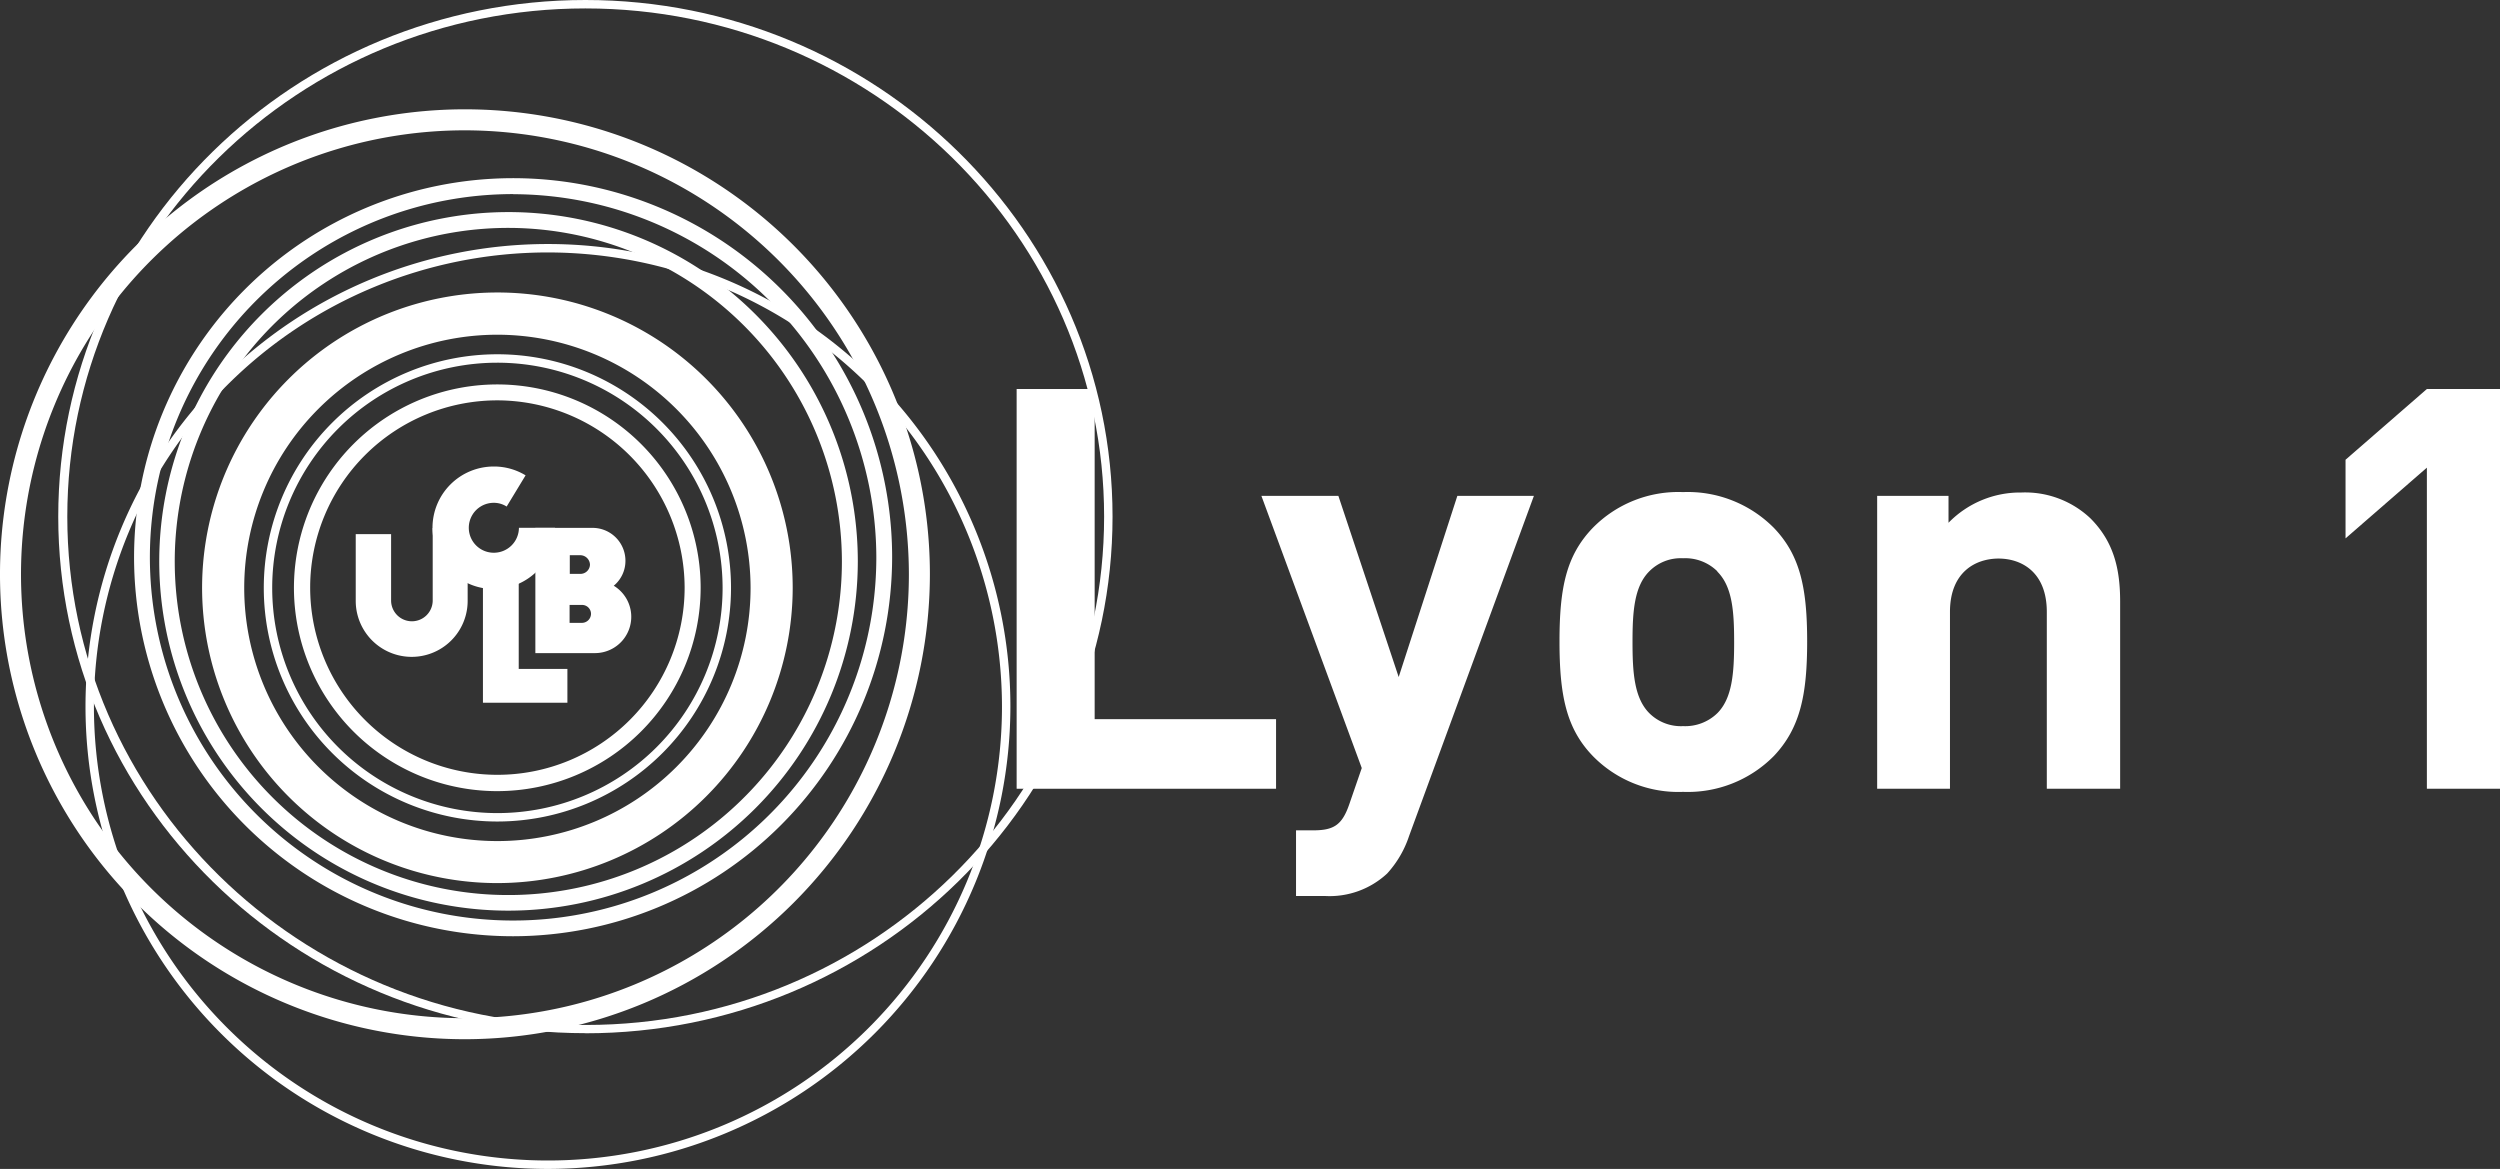 <svg id="DocumentOfficielNePasModifierSVP" xmlns="http://www.w3.org/2000/svg" viewBox="0 0 240.35 112.38">
  <rect x="0" y="0" width="240.35" height="112.38" fill="#333333" stroke="none"/>
  <title>logo_lyon1</title>
  <g>
    <path d="M50.35,83.39A19.55,19.55,0,1,1,69.89,63.85,19.57,19.57,0,0,1,50.35,83.39Zm0-37.57a18,18,0,1,0,18,18,18.05,18.05,0,0,0-18-18Z" transform="translate(-2.53 -7.33)" fill="#fff"/>
    <path d="M50.35,86.31A22.46,22.46,0,1,1,72.81,63.85,22.48,22.48,0,0,1,50.35,86.31Zm0-44.11A21.65,21.65,0,1,0,72,63.85,21.67,21.67,0,0,0,50.35,42.2Z" transform="translate(-2.53 -7.33)" fill="#fff"/>
    <path d="M50.35,92.23A28.39,28.39,0,1,1,78.74,63.85,28.42,28.42,0,0,1,50.35,92.23Zm0-52.72A24.34,24.34,0,1,0,74.69,63.85,24.37,24.37,0,0,0,50.35,39.51Z" transform="translate(-2.53 -7.33)" fill="#fff"/>
    <path d="M51.42,94.88A33.58,33.58,0,1,1,85,61.31,33.61,33.61,0,0,1,51.42,94.88Zm0-65.64A32.07,32.07,0,1,0,83.47,61.31a32.11,32.11,0,0,0-32-32.07Z" transform="translate(-2.53 -7.33)" fill="#fff"/>
    <path d="M51.87,97.34A36.44,36.44,0,1,1,88.3,60.9,36.49,36.49,0,0,1,51.87,97.34Zm0-71.35A34.92,34.92,0,1,0,86.78,60.9,35,35,0,0,0,51.87,26Z" transform="translate(-2.53 -7.33)" fill="#fff"/>
    <path d="M47.24,107.24a44.7,44.7,0,1,1,44.69-44.7,44.76,44.76,0,0,1-44.69,44.7Zm0-87.38A42.68,42.68,0,1,0,89.91,62.54,42.74,42.74,0,0,0,47.24,19.86Z" transform="translate(-2.53 -7.33)" fill="#fff"/>
    <path d="M55.21,119.71A44.46,44.46,0,1,1,99.67,75.25a44.51,44.51,0,0,1-44.46,44.46Zm0-88.11A43.65,43.65,0,1,0,98.86,75.25,43.71,43.71,0,0,0,55.21,31.6Z" transform="translate(-2.53 -7.33)" fill="#fff"/>
    <path d="M58.81,106.66C30.87,106.66,8.13,84.38,8.13,57S30.87,7.33,58.81,7.33,109.49,29.61,109.49,57s-22.74,49.67-50.68,49.67Zm0-98.52C31.32,8.14,9,30.05,9,57s22.37,48.87,49.86,48.87S108.68,83.93,108.68,57,86.31,8.14,58.81,8.14Z" transform="translate(-2.53 -7.33)" fill="#fff"/>
    <path d="M44.13,58.06v7h0a2,2,0,0,1-4,0h0V58.68H36.73V65.1a5.38,5.38,0,0,0,10.76,0v-7H44.13" transform="translate(-2.53 -7.33)" fill="#fff"/>
    <polyline points="49.87 64.31 49.87 54.92 46.43 54.92 46.43 67.56 54.55 67.56 54.55 64.31 49.87 64.31" fill="#fff"/>
    <path d="M61.54,63.64a3.1,3.1,0,0,0,1.12-2.39,3.16,3.16,0,0,0-3.16-3.17H54V70.12h5.73a3.49,3.49,0,0,0,1.8-6.48m-3.28-2.93a.94.94,0,0,1,1,.91.92.92,0,0,1-1,.88h-.94V60.71Zm.15,6.5H57.29V65.49h1.14a.86.86,0,0,1,.92.86A.88.88,0,0,1,58.41,67.21Z" transform="translate(-2.53 -7.33)" fill="#fff"/>
    <path d="M50,60.47a2.4,2.4,0,0,1,0-4.8,2.28,2.28,0,0,1,1.24.36l1.82-3A5.83,5.83,0,0,0,50,52.18a5.89,5.89,0,1,0,5.89,5.89H52.42A2.41,2.41,0,0,1,50,60.47" transform="translate(-2.53 -7.33)" fill="#fff"/>
    <polyline points="97.74 75.83 97.74 37.4 105.24 37.4 105.24 69.14 122.68 69.14 122.68 75.83 97.74 75.83" fill="#fff"/>
    <path d="M138,87.7a10,10,0,0,1-2.11,3.61,8.12,8.12,0,0,1-6,2.16h-2.76V87.16h1.62c2,0,2.81-.49,3.51-2.54l1.19-3.45L123.8,55h7.4L137,72.42,142.64,55H150L138,87.7" transform="translate(-2.53 -7.33)" fill="#fff"/>
    <path d="M173.08,80a11.63,11.63,0,0,1-8.74,3.46A11.49,11.49,0,0,1,155.65,80c-2.54-2.64-3.19-5.83-3.19-11s.65-8.26,3.19-10.91a11.52,11.52,0,0,1,8.69-3.45,11.66,11.66,0,0,1,8.74,3.45c2.54,2.65,3.19,5.83,3.19,10.91s-.65,8.31-3.19,11m-5.45-17.75A4.4,4.4,0,0,0,164.34,61a4.27,4.27,0,0,0-3.24,1.25c-1.46,1.45-1.62,3.88-1.62,6.8s.16,5.39,1.62,6.85a4.3,4.3,0,0,0,3.24,1.24,4.43,4.43,0,0,0,3.29-1.24c1.46-1.46,1.62-3.94,1.62-6.85S169.09,63.73,167.63,62.28Z" transform="translate(-2.53 -7.33)" fill="#fff"/>
    <path d="M199.31,83.16v-17c0-3.83-2.43-5.13-4.64-5.13S190,62.33,190,66.16v17h-7V55h6.86v2.59a9.61,9.61,0,0,1,7-2.91,9.14,9.14,0,0,1,6.64,2.48c2.27,2.27,2.86,4.91,2.86,8v18h-7" transform="translate(-2.53 -7.33)" fill="#fff"/>
    <polyline points="233.32 75.83 233.32 44.96 225.5 51.76 225.5 44.2 233.32 37.4 240.35 37.4 240.35 75.83 233.32 75.83" fill="#fff"/>
  </g>
</svg>
